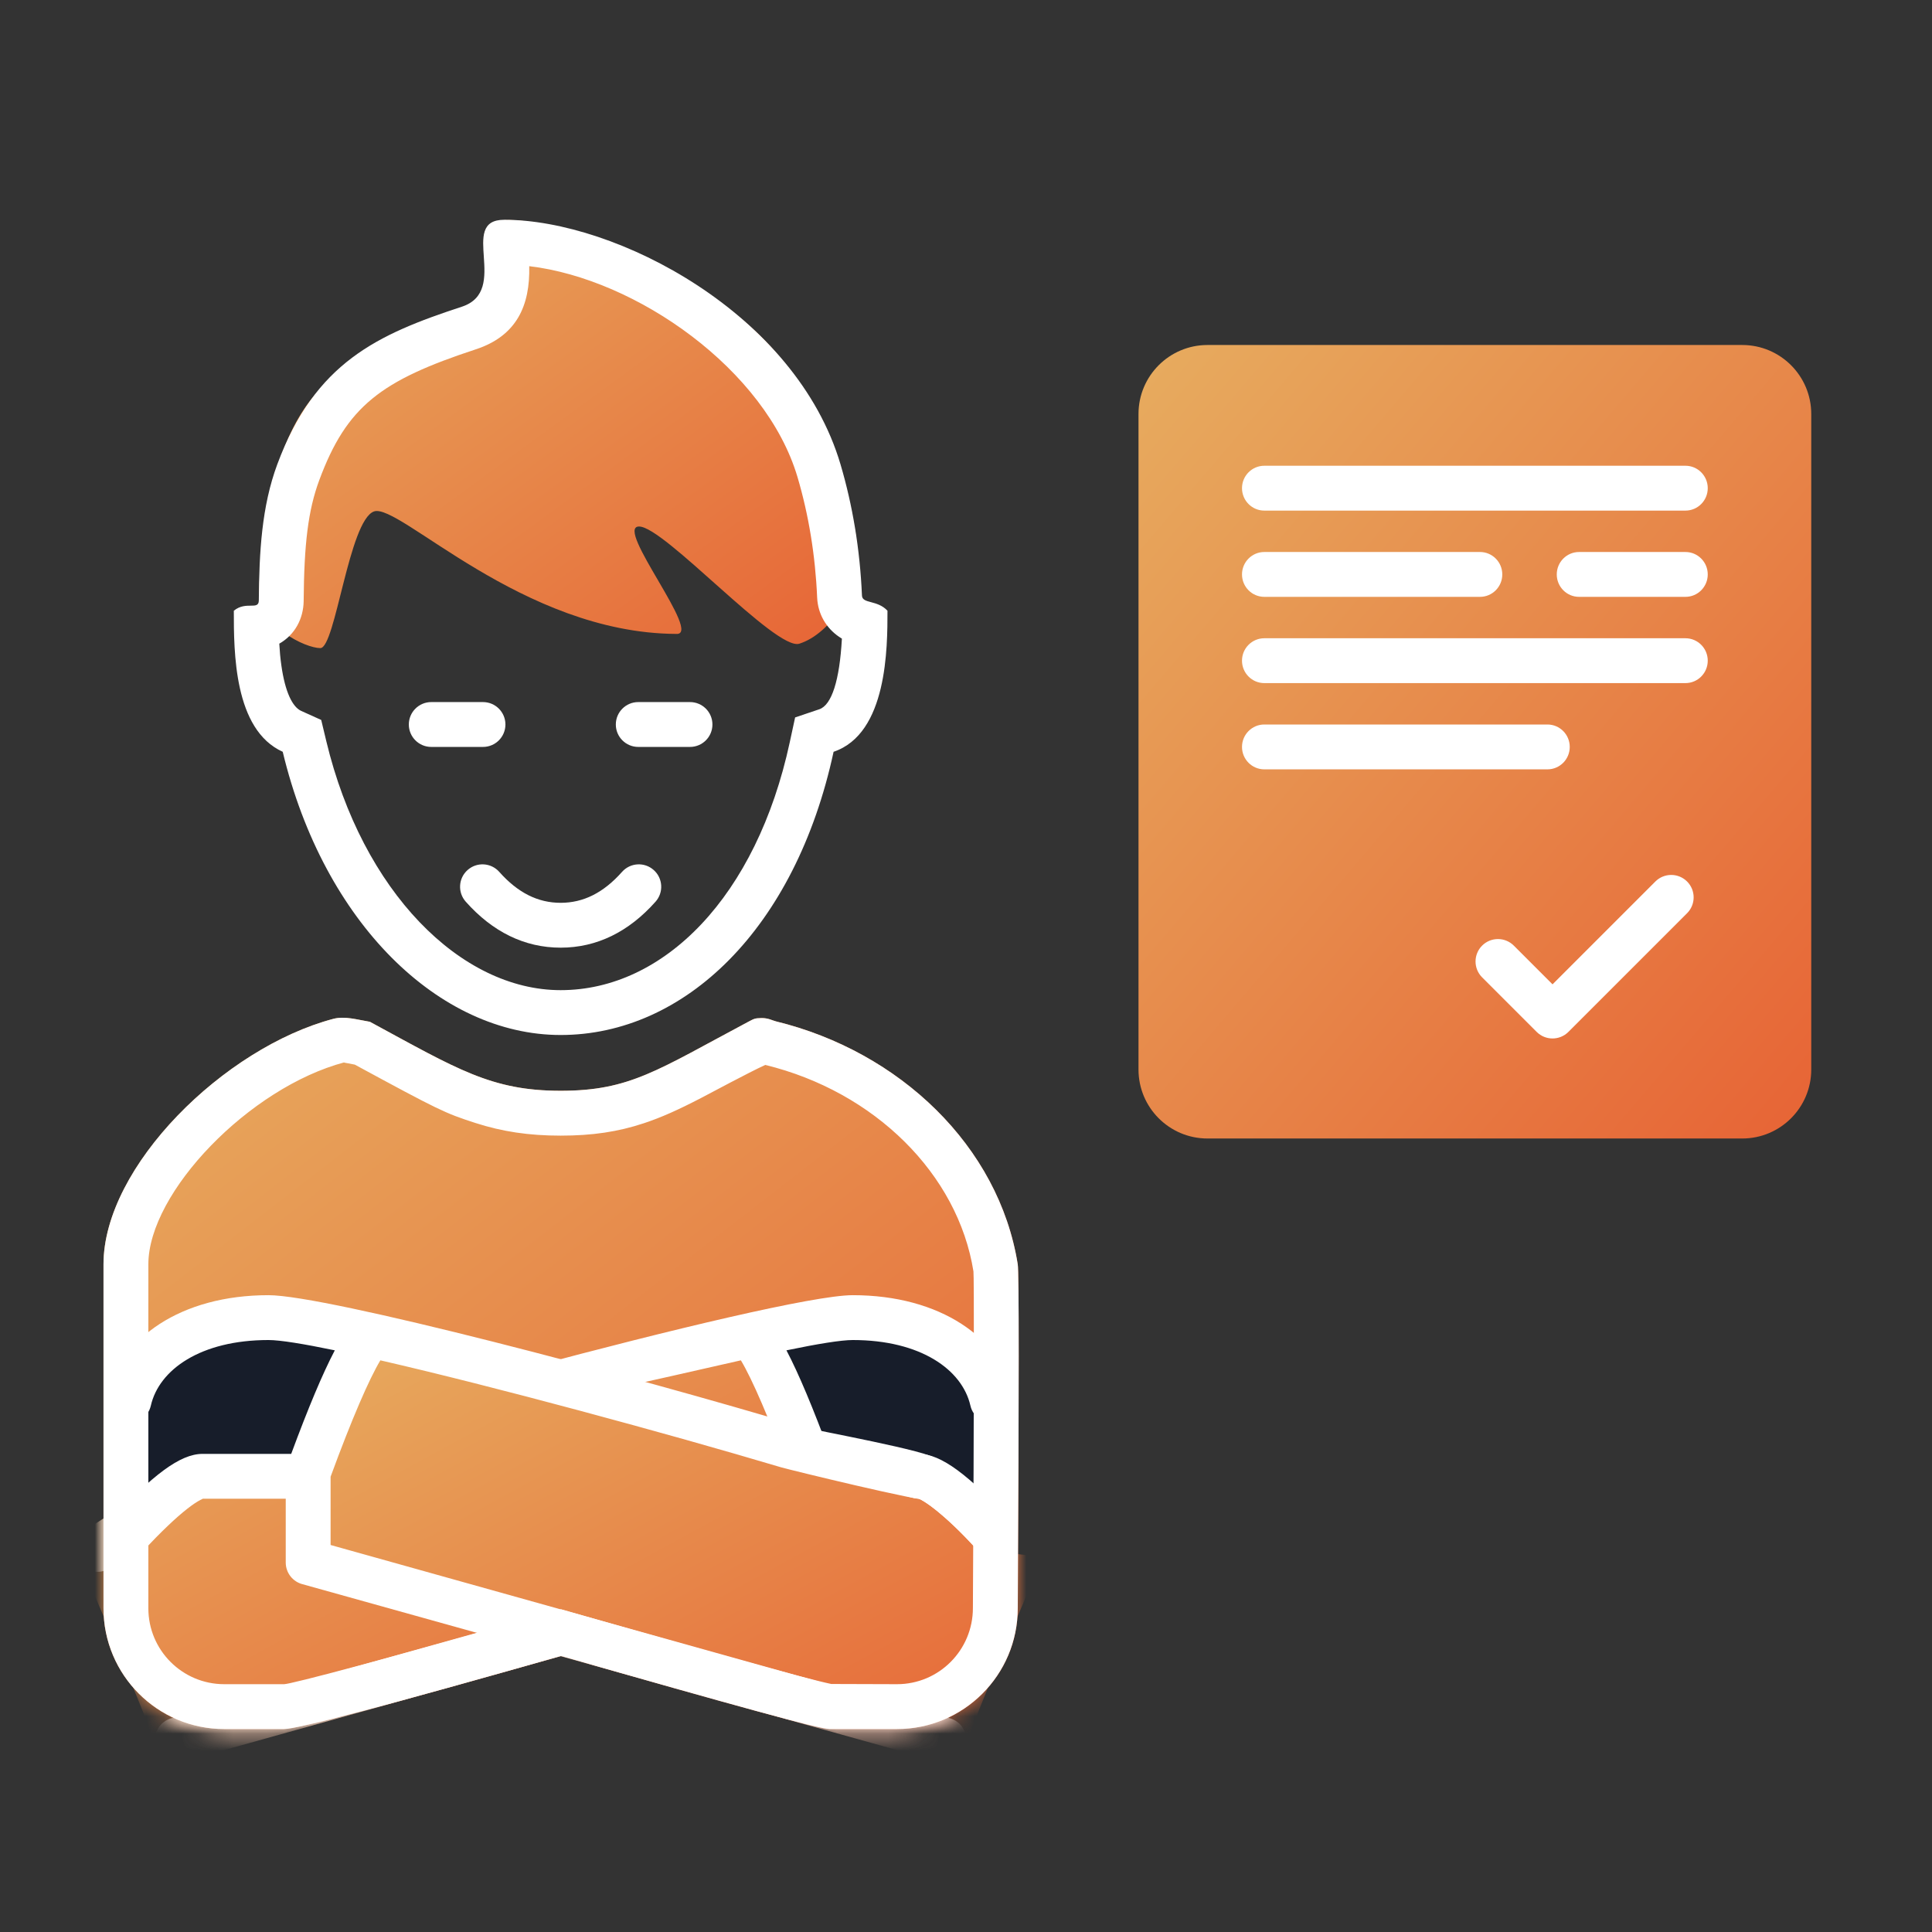 <?xml version="1.0" encoding="UTF-8"?>
<svg width="112px" height="112px" viewBox="0 0 112 112" version="1.1" xmlns="http://www.w3.org/2000/svg" xmlns:xlink="http://www.w3.org/1999/xlink">
    <rect x="0" y="0" width="112" height="112" fill="#333333" stroke="none"/>
    <!-- Generator: Sketch 49.3 (51167) - http://www.bohemiancoding.com/sketch -->
    <title>Illustration_Success_Registration</title>
    <desc>Created with Sketch.</desc>
    <defs>
        <linearGradient x1="0%" y1="0%" x2="97.836%" y2="97.836%" id="linearGradient-1">
            <stop stop-color="#E7AC5F" offset="0%"></stop>
            <stop stop-color="#E76536" offset="100%"></stop>
        </linearGradient>
        <path d="M15.443,0.234 C20.507,2.979 22.484,4.234 26.5,4.234 C30.516,4.234 32.096,3.044 37.379,0.234 C37.708,0.064 37.744,0.025 38.141,0.019 C38.538,0.013 38.768,0.157 38.979,0.209 C46.148,1.957 51.91,7.442 53,14.297 C53.074,14.765 53.074,21.41 53,34.234 C53,38.1 49.866,41.234 46,41.234 C43.926,41.234 42.619,41.234 42.081,41.234 C41.542,41.234 36.358,39.821 26.528,36.995 C16.607,39.821 11.254,41.234 10.469,41.234 C9.684,41.234 8.528,41.234 7,41.234 C3.134,41.234 0,38.1 0,34.234 L0,14.297 C0,8.617 7,1.736 13.323,0.064 C13.995,-0.113 14.742,0.121 15.443,0.234 Z" id="path-2"></path>
        <path d="M15.443,0.234 C20.507,2.979 22.484,4.234 26.5,4.234 C30.516,4.234 32.096,3.044 37.379,0.234 C37.708,0.064 37.744,0.025 38.141,0.019 C38.538,0.013 38.768,0.157 38.979,0.209 C46.148,1.957 51.91,7.442 53,14.297 C53.074,14.765 53.074,21.41 53,34.234 C53,38.1 49.866,41.234 46,41.234 C43.926,41.234 42.619,41.234 42.081,41.234 C41.542,41.234 36.358,39.821 26.528,36.995 C16.607,39.821 11.254,41.234 10.469,41.234 C9.684,41.234 8.528,41.234 7,41.234 C3.134,41.234 0,38.1 0,34.234 L0,14.297 C0,8.617 7,1.736 13.323,0.064 C13.995,-0.113 14.742,0.121 15.443,0.234 Z" id="path-4"></path>
    </defs>
    <g id="Symbols" stroke="none" stroke-width="1" fill="none" fill-rule="evenodd">
        <g id="Illustration/112/SuccessRegistration">
            <rect id="Illustration_Success_Registration" x="0" y="0" width="112" height="112"></rect>
            <g id="SuccessRegistration" transform="translate(6, 12)">
                <g id="card" transform="translate(60, 8)">
                    <path d="M4,0 L35,0 C37.209,-4.05812251e-16 39,1.791 39,4 L39,42 C39,44.209 37.209,46 35,46 L4,46 C1.791,46 2.705415e-16,44.209 0,42 L1.33226763e-15,4 C1.06172613e-15,1.791 1.791,4.05812251e-16 4,0 Z" id="Rectangle" fill="url(#linearGradient-1)"></path>
                    <path d="M29.963,31.102 C30.471,30.594 31.294,30.594 31.802,31.102 C32.309,31.609 32.309,32.432 31.802,32.94 L24.921,39.821 C24.413,40.328 23.59,40.328 23.083,39.821 L19.919,36.657 C19.412,36.15 19.412,35.326 19.919,34.819 C20.427,34.311 21.25,34.311 21.758,34.819 L24.002,37.063 L29.963,31.102 Z" id="Rectangle-21" fill="#FFFFFF" fill-rule="nonzero"></path>
                    <path d="M7.293,9.6 C6.579,9.6 6,9.018 6,8.3 C6,7.582 6.579,7 7.293,7 L31.707,7 C32.421,7 33,7.582 33,8.3 C33,9.018 32.421,9.6 31.707,9.6 L7.293,9.6 Z" id="Path-22" fill="#FFFFFF" fill-rule="nonzero"></path>
                    <path d="M7.293,14.6 C6.579,14.6 6,14.018 6,13.3 C6,12.582 6.579,12 7.293,12 L19.796,12 C20.51,12 21.089,12.582 21.089,13.3 C21.089,14.018 20.51,14.6 19.796,14.6 L7.293,14.6 Z M25.54,14.6 C24.826,14.6 24.247,14.018 24.247,13.3 C24.247,12.582 24.826,12 25.54,12 L31.707,12 C32.421,12 33,12.582 33,13.3 C33,14.018 32.421,14.6 31.707,14.6 L25.54,14.6 Z" id="Path-22-Copy" fill="#FFFFFF" fill-rule="nonzero"></path>
                    <path d="M7.293,19.6 C6.579,19.6 6,19.018 6,18.3 C6,17.582 6.579,17 7.293,17 L31.707,17 C32.421,17 33,17.582 33,18.3 C33,19.018 32.421,19.6 31.707,19.6 L7.293,19.6 Z" id="Path-22-Copy-2" fill="#FFFFFF" fill-rule="nonzero"></path>
                    <path d="M7.293,24.6 C6.579,24.6 6,24.018 6,23.3 C6,22.582 6.579,22 7.293,22 L23.707,22 C24.421,22 25,22.582 25,23.3 C25,24.018 24.421,24.6 23.707,24.6 L7.293,24.6 Z" id="Path-22-Copy-3" fill="#FFFFFF" fill-rule="nonzero"></path>
                </g>
                <g id="man">
                    <path d="M15.443,47.234 C20.507,49.979 22.484,51.234 26.5,51.234 C30.516,51.234 32.096,50.044 37.379,47.234 C37.708,47.064 37.744,47.025 38.141,47.019 C38.538,47.013 38.768,47.157 38.979,47.209 C46.148,48.957 51.91,54.442 53,61.297 C53.074,61.765 53.074,68.41 53,81.234 C53,85.1 49.866,88.234 46,88.234 C43.926,88.234 42.619,88.234 42.081,88.234 C41.542,88.234 36.358,86.821 26.528,83.995 C16.607,86.821 11.254,88.234 10.469,88.234 C9.684,88.234 8.528,88.234 7,88.234 C3.134,88.234 0,85.1 0,81.234 L0,61.297 C0,55.617 7,48.736 13.323,47.064 C13.995,46.887 14.742,47.121 15.443,47.234 Z" id="Rectangle-15" fill="url(#linearGradient-1)" fill-rule="nonzero"></path>
                    <g id="Group-2" transform="translate(0, 47)">
                        <mask id="mask-3" fill="white">
                            <use xlink:href="#path-2"></use>
                        </mask>
                        <g id="Rectangle-15" fill-rule="nonzero"></g>
                        <path d="M3.023,42.176 C2.849,41.479 -0.982,32.163 -1.401,31.58 C-1.821,30.998 -1.688,30.185 -1.106,29.766 C0.742,28.436 4.176,26.644 5.88,25.9 C10.075,24.07 41.406,18.904 39.591,19.28 C40.305,20.639 41.133,22.622 42.119,25.283 L42.435,27.883 L42.435,31.58 C42.435,32.177 42.029,32.697 41.45,32.841 L4.599,43.122 C3.902,43.296 3.197,42.873 3.023,42.176 Z" id="Combined-Shape-Copy-5" fill="url(#linearGradient-1)" fill-rule="nonzero" mask="url(#mask-3)"></path>
                        <path d="M50.993,28.103 C49.294,26.448 48.416,26.125 47.366,26.125 L42.071,26.125 C41.085,23.464 39.861,20.538 39.147,19.178 C40.962,18.802 42.621,18.249 43.292,18.249 C47.224,18.249 49.729,19.763 50.204,21.85 C50.364,22.55 51.165,22.978 51.865,22.819 C52.565,22.66 51.411,28.51 50.993,28.103 Z" id="Combined-Shape-Copy-6" fill="#171D2A" fill-rule="nonzero" mask="url(#mask-3)"></path>
                        <path d="M5.88,27.293 C4.355,27.958 2.118,30.648 0.414,31.876 C-0.169,32.295 -0.982,32.163 -1.401,31.58 C-1.821,30.998 -1.688,30.185 -1.106,29.766 C0.742,28.436 4.176,26.644 5.88,25.9 C10.075,24.07 38.994,16.083 43.435,16.083 C48.525,16.083 52.032,18.577 52.791,21.91 C52.95,22.61 52.512,23.307 51.812,23.466 C51.112,23.625 50.415,23.187 50.256,22.487 C49.781,20.399 47.367,18.683 43.435,18.683 C42.764,18.683 41.406,18.904 39.591,19.28 C40.305,20.639 41.133,22.622 42.119,25.283 L47.262,25.283 C48.57,25.283 50.166,26.532 52.588,29.119 C53.079,29.643 53.052,30.466 52.528,30.957 C52.004,31.447 51.181,31.42 50.691,30.896 C49.664,29.799 48.81,28.986 48.141,28.463 C47.837,28.225 47.582,28.056 47.385,27.955 C47.272,27.898 47.223,27.883 47.262,27.883 L42.435,27.883 L42.435,31.58 C42.435,32.177 42.029,32.697 41.45,32.841 L4.599,43.122 C3.902,43.296 3.197,42.873 3.023,42.176 C2.849,41.479 3.273,40.774 3.969,40.6 L39.835,30.565 L39.835,26.606 C38.6,23.242 37.603,20.948 36.95,19.86 C27.082,22.127 8.838,26.002 5.88,27.293 Z" id="Combined-Shape-Copy-4" fill="#FFFFFF" fill-rule="nonzero" mask="url(#mask-3)"></path>
                    </g>
                    <g id="Group" transform="translate(0, 47)">
                        <mask id="mask-5" fill="white">
                            <use xlink:href="#path-4"></use>
                        </mask>
                        <g id="Rectangle-15" fill-rule="nonzero"></g>
                        <path d="M49.977,42.176 C49.803,42.873 49.098,43.296 48.401,43.122 L11.55,32.841 C10.971,32.697 10.565,32.177 10.565,31.58 L10.565,27.883 L10.881,25.283 C11.867,22.622 12.695,20.639 13.409,19.28 C13.046,19.205 13.966,18.941 15.623,19.28 C19.917,20.156 29.295,23.341 36.659,25.282 C37.834,25.592 38.745,25.85 39.788,26.082 C41.278,26.412 41.694,26.522 43.592,26.963 C45.49,27.404 46.907,27.878 47.222,27.883 C47.483,27.945 48.84,28.871 50.419,30.625 C50.845,31.097 54.821,30.998 54.401,31.58 C53.982,32.163 50.151,41.479 49.977,42.176 Z" id="Combined-Shape-Copy-5" fill="url(#linearGradient-1)" fill-rule="nonzero" mask="url(#mask-5)"></path>
                        <path d="M2.007,28.103 C3.706,26.448 4.584,26.125 5.634,26.125 L10.929,26.125 C11.915,23.464 13.139,20.538 13.853,19.178 C12.038,18.802 10.379,18.249 9.708,18.249 C5.776,18.249 3.271,19.763 2.796,21.85 C2.636,22.55 1.835,22.978 1.135,22.819 C0.435,22.66 1.589,28.51 2.007,28.103 Z" id="Combined-Shape-Copy-6" fill="#171D2A" fill-rule="nonzero" mask="url(#mask-5)"></path>
                        <path d="M16.05,19.86 C15.397,20.948 14.4,23.242 13.165,26.606 L13.165,30.565 L49.031,40.6 C49.727,40.774 50.151,41.479 49.977,42.176 C49.803,42.873 49.098,43.296 48.401,43.122 L11.55,32.841 C10.971,32.697 10.565,32.177 10.565,31.58 L10.565,27.883 L5.738,27.883 C5.777,27.883 5.728,27.898 5.615,27.955 C5.418,28.056 5.163,28.225 4.859,28.463 C4.19,28.986 3.336,29.799 2.309,30.896 C1.819,31.42 0.996,31.447 0.472,30.957 C-0.052,30.466 -0.079,29.643 0.412,29.119 C2.834,26.532 4.43,25.283 5.738,25.283 L10.881,25.283 C11.867,22.622 12.695,20.639 13.409,19.28 C11.594,18.904 10.236,18.683 9.565,18.683 C5.633,18.683 3.219,20.399 2.744,22.487 C2.585,23.187 1.888,23.625 1.188,23.466 C0.488,23.307 0.05,22.61 0.209,21.91 C0.968,18.577 4.475,16.083 9.565,16.083 C12.947,16.083 30.53,20.717 40.569,23.732 C41.082,23.886 48.173,25.173 48.195,25.566 C48.224,26.088 48.439,27.695 47.866,27.955 C47.543,28.102 39.728,26.195 39.289,26.064 C32.582,24.069 22.667,21.38 16.05,19.86 Z" id="Combined-Shape-Copy-4" fill="#FFFFFF" fill-rule="nonzero" mask="url(#mask-5)"></path>
                    </g>
                    <path d="M14.173,49.641 C13.958,49.603 13.901,49.601 13.987,49.578 C8.458,51.04 2.6,57.126 2.6,61.297 L2.6,81.234 C2.6,83.664 4.57,85.634 7,85.634 C9.106,85.634 9.106,85.634 10.469,85.634 C10.861,85.634 16.634,84.11 25.816,81.494 L26.531,81.291 L27.246,81.496 C32.151,82.906 35.894,83.963 38.472,84.666 C39.75,85.014 40.737,85.274 41.429,85.445 C41.758,85.526 42.014,85.586 42.19,85.622 C42.204,85.625 43.474,85.629 46,85.634 C48.43,85.634 50.4,83.664 50.4,81.219 C50.469,69.332 50.469,61.936 50.432,61.705 C49.535,56.063 44.701,51.28 38.363,49.735 C37.347,50.203 35.218,51.354 34.638,51.654 C33.324,52.336 32.337,52.78 31.332,53.113 C29.826,53.613 28.336,53.834 26.5,53.834 C24.666,53.834 23.118,53.603 21.554,53.098 C19.784,52.526 19.462,52.37 14.568,49.717 C14.316,49.668 14.246,49.655 14.173,49.641 Z M37.866,49.579 C37.863,49.578 37.86,49.576 37.857,49.575 C37.867,49.579 37.879,49.582 37.893,49.586 L37.866,49.579 Z M15.443,47.234 C20.507,49.979 22.484,51.234 26.5,51.234 C30.516,51.234 32.096,50.044 37.379,47.234 C37.708,47.064 37.744,47.025 38.141,47.019 C38.538,47.013 38.768,47.157 38.979,47.209 C46.148,48.957 51.91,54.442 53,61.297 C53.074,61.765 53.074,68.41 53,81.234 C53,85.1 49.866,88.234 46,88.234 L42.081,88.234 C41.542,88.234 36.358,86.821 26.528,83.995 C16.607,86.821 11.254,88.234 10.469,88.234 C9.684,88.234 8.528,88.234 7,88.234 C3.134,88.234 0,85.1 0,81.234 L0,61.297 C0,55.617 7,48.736 13.323,47.064 C13.995,46.887 14.742,47.121 15.443,47.234 Z" id="Rectangle-15-Copy" fill="#FFFFFF" fill-rule="nonzero"></path>
                    <path d="M12.109,11.063 C15.318,7.155 19.658,6.265 21.104,5.702 C23.134,4.848 21.307,1.737 22.451,0.951 C23.587,0.201 29.649,1.711 33.183,3.865 C36.716,6.019 41.898,9.213 43.574,18.772 C43.855,20.38 43.639,21.805 42.925,23.047 C42.106,24.269 41.244,25.025 40.339,25.316 C38.98,25.751 32.51,18.522 31.047,18.522 C29.585,18.522 34.801,24.89 33.183,24.748 C24.261,24.698 17.128,17.132 15.681,17.649 C14.233,18.165 13.442,25.571 12.571,25.571 C11.699,25.571 9.086,24.324 9.022,22.316 C9.173,17.171 10.287,13.282 12.109,11.063 Z" id="Path-2" fill="url(#linearGradient-1)"></path>
                    <path d="M42.634,24.911 C41.888,24.401 41.411,23.582 41.371,22.638 C41.266,20.199 40.88,17.848 40.233,15.66 C38.392,9.439 30.91,4.168 24.68,3.43 C24.734,5.713 23.956,7.472 21.583,8.251 C16.081,10.058 14.101,11.547 12.511,15.828 C11.855,17.592 11.629,19.554 11.603,22.867 C11.583,23.852 11.113,24.787 10.191,25.314 C10.215,25.761 10.252,26.153 10.31,26.568 C10.528,28.13 10.961,28.987 11.46,29.212 L12.621,29.736 L12.918,30.975 C15.007,39.679 20.704,45.4 26.5,45.4 C32.497,45.4 37.856,39.964 39.782,31.034 L40.094,29.59 L41.493,29.118 C42.217,28.874 42.672,27.439 42.806,25.022 C42.75,24.988 42.693,24.951 42.634,24.911 Z M26.5,48 C19.472,48 12.772,41.509 10.39,31.582 C7.555,30.302 7.555,25.778 7.555,23.405 C8.261,22.823 8.992,23.4 9.004,22.814 C9.026,20.001 9.17,17.354 10.073,14.922 C12.271,9.006 15.888,7.385 20.772,5.781 C23.606,4.85 20.526,0.741 23.23,0.741 C29.716,0.741 40.136,6.168 42.726,14.922 C43.427,17.291 43.854,19.85 43.969,22.527 C43.989,23.014 44.858,22.766 45.448,23.405 C45.448,25.54 45.448,30.528 42.324,31.582 C40.11,41.843 33.681,48 26.5,48 Z M32.726,23.049 C32.723,23.049 32.719,23.049 32.715,23.049 C32.719,23.049 32.723,23.049 32.726,23.049 Z" id="Combined-Shape" fill="#FFFFFF" fill-rule="nonzero"></path>
                    <path d="M20.999,40.27 C20.522,39.733 20.571,38.911 21.108,38.435 C21.645,37.958 22.466,38.007 22.943,38.544 C24.026,39.764 25.19,40.337 26.501,40.337 C27.813,40.337 28.977,39.764 30.06,38.544 C30.537,38.007 31.358,37.958 31.895,38.435 C32.432,38.911 32.481,39.733 32.004,40.27 C30.448,42.023 28.592,42.937 26.501,42.937 C24.411,42.937 22.555,42.023 20.999,40.27 Z" id="Path-23" fill="#FFFFFF"></path>
                    <path d="M19,31.3 C18.282,31.3 17.7,30.718 17.7,30 C17.7,29.282 18.282,28.7 19,28.7 L22,28.7 C22.718,28.7 23.3,29.282 23.3,30 C23.3,30.718 22.718,31.3 22,31.3 L19,31.3 Z" id="Path-24" fill="#FFFFFF"></path>
                    <path d="M31,31.3 C30.282,31.3 29.7,30.718 29.7,30 C29.7,29.282 30.282,28.7 31,28.7 L34,28.7 C34.718,28.7 35.3,29.282 35.3,30 C35.3,30.718 34.718,31.3 34,31.3 L31,31.3 Z" id="Path-24-Copy" fill="#FFFFFF"></path>
                </g>
            </g>
        </g>
    </g>
</svg>